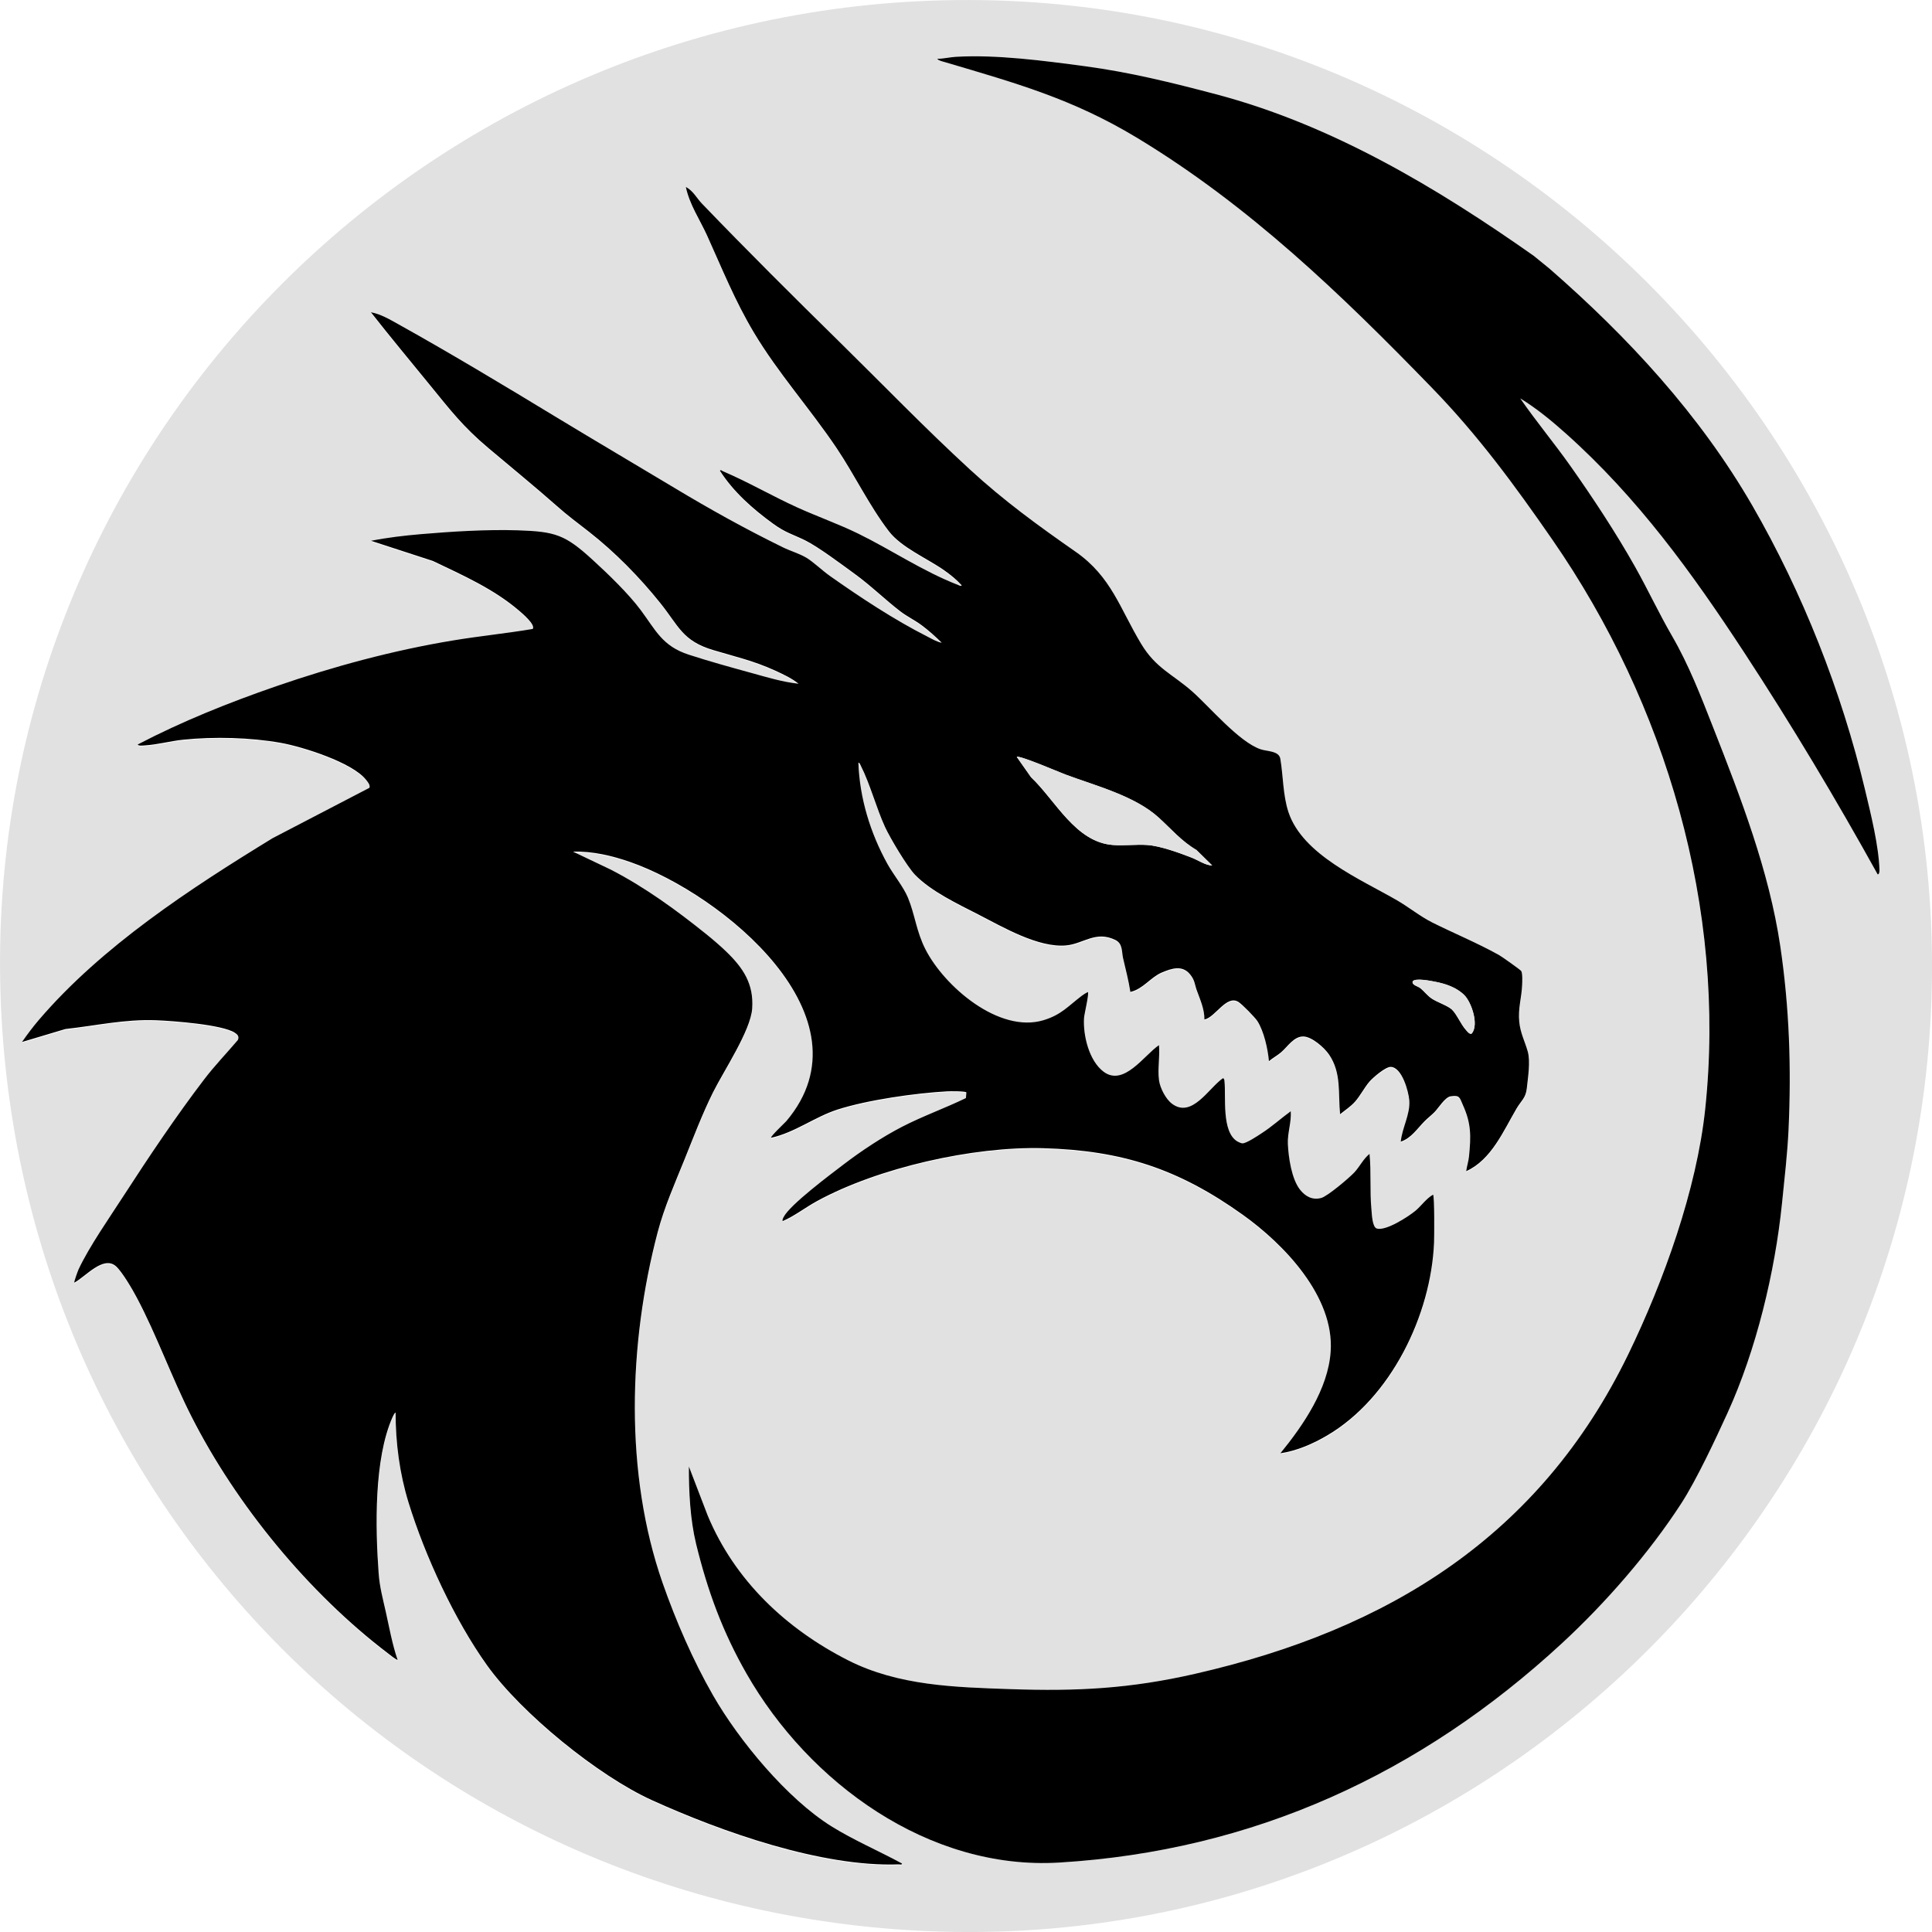 <?xml version="1.0" encoding="UTF-8"?>
<svg id="Layer_1" data-name="Layer 1" xmlns="http://www.w3.org/2000/svg" width="256" height="256" viewBox="0 0 256 256">
  <defs>
    <style>
      .cls-1 {
        fill: #e1e1e1;
      }
    </style>
  </defs>
  <path class="cls-1" d="M125.04.04c74.11-1.78,134.4,60.3,130.81,134.22-3.36,69.16-61.64,123.68-131.09,121.69C56.41,253.99,2.26,200,.07,131.74-2.22,60.78,54.16,1.74,125.04.04ZM203.28,33.94c-12.89-9.07-26.78-17.39-42.16-21.45-5.83-1.54-11.4-2.91-17.39-3.72-5.4-.72-11.66-1.56-17.11-1.24-.79.05-1.64.25-2.44.26.17.25.72.35,1,.44,9.42,2.79,16.88,4.85,25.42,10,14.86,8.97,27.09,20.75,39.09,33.12,6.13,6.32,10.99,12.94,16,20.17,15.06,21.74,23.06,48.86,20.25,75.42-1.13,10.69-5.51,22.85-10.19,32.5-11.68,24.08-31.75,36.5-57.37,42.34-8.65,1.98-15.65,2.34-24.46,2.04-7.33-.25-14.88-.43-21.55-3.82-8.23-4.18-15.02-10.58-18.61-19.19l-2.49-6.49c0,3.34.17,7.02.96,10.27,1.52,6.22,3.51,11.64,6.68,17.18,8.27,14.46,24.14,26.07,41.42,25.03,25.74-1.55,47.9-11.74,66.64-29.07,5.73-5.3,11.57-11.98,15.83-18.57,2.01-3.12,4.54-8.5,6.11-11.97,3.79-8.32,6.27-18.62,7.2-27.7.33-3.26.72-6.6.87-9.79.38-8.2.11-16.23-1.1-24.37-1.48-9.93-5.22-19.63-8.88-28.92-1.66-4.22-3.2-8.25-5.45-12.13-1.74-3-3.2-6.15-4.9-9.17-2.54-4.5-5.63-9.2-8.61-13.42-2.13-3.02-4.5-5.86-6.61-8.9,2.13,1.31,4.16,2.97,6.03,4.64,9.53,8.51,16.71,18.44,23.67,29.07,6.26,9.56,12.13,19.36,17.66,29.36.21,0,.24-.41.24-.55-.09-3.23-1.15-7.46-1.91-10.65-3.12-13.08-8.26-26.12-14.94-37.67-6.96-12.04-16.49-22.33-26.87-31.39l-2.04-1.66ZM153.58,143.17c-.19-1.39.14-3.15,0-4.58-1.94,1.31-4.65,5.54-7.35,3.51-1.92-1.44-2.73-4.79-2.58-7.1.04-.57.69-3.2.51-3.45-.29.14-.56.31-.81.5-1.79,1.35-2.69,2.51-5.06,3.23-5.91,1.79-13.16-4.47-15.66-9.4-1.22-2.4-1.38-4.59-2.32-6.85-.6-1.45-1.91-3-2.71-4.45-2.26-4.11-3.68-8.7-3.85-13.42.19.03.24.23.31.38,1.25,2.45,2.07,5.66,3.24,8.18.66,1.43,2.93,5.24,3.98,6.32,2.13,2.18,5.67,3.86,8.34,5.22,3.24,1.66,7.97,4.46,11.68,4.11,2.29-.22,3.91-2,6.52-.71.99.49.81,1.53,1,2.39.34,1.49.74,2.97.97,4.49,1.68-.39,2.66-1.93,4.15-2.57,1.32-.57,2.73-1.03,3.77.25.63.78.59,1.31.89,2.13.45,1.24,1.02,2.47,1,3.84,1.43-.26,2.92-3.33,4.52-2.32.48.31,2.19,2.05,2.5,2.53.87,1.35,1.39,3.72,1.53,5.31.52-.43,1.13-.75,1.63-1.19.82-.71,1.67-2.12,2.95-2.08,1.14.04,2.77,1.49,3.39,2.4,1.67,2.45,1.18,5.14,1.46,7.9.65-.53,1.38-1.01,1.95-1.63.71-.79,1.25-1.88,1.95-2.7.47-.55,2.12-1.97,2.81-1.94,1.49.05,2.37,3.26,2.46,4.45.14,1.83-.96,3.64-1.13,5.46,1.39-.48,2.17-1.72,3.14-2.7.43-.43.92-.8,1.34-1.23.53-.55,1.39-1.96,2.12-2.08,1.25-.2,1.2.19,1.62,1.13,1.13,2.47,1.09,4.14.82,6.84-.06.63-.29,1.31-.37,1.95,3.34-1.51,4.92-5.33,6.68-8.32.6-1.02,1.22-1.36,1.35-2.66.15-1.44.49-3.57.12-4.89s-.97-2.42-1.12-3.9c-.18-1.83.31-3.17.38-4.89.02-.43.07-1.54-.12-1.86-.09-.16-2.6-1.93-2.94-2.12-2.85-1.59-5.96-2.87-8.86-4.32-1.55-.77-3.11-2.04-4.62-2.91-4.87-2.82-12.54-6.04-14.42-11.7-.74-2.22-.69-4.8-1.08-7.08-.19-1.08-1.77-.97-2.63-1.26-2.87-.99-6.71-5.59-9.05-7.66-2.62-2.31-4.81-3.06-6.77-6.32-2.8-4.65-3.92-8.87-8.65-12.17-4.99-3.48-9.47-6.74-13.99-10.88-5.95-5.46-11.58-11.31-17.33-16.95-6.15-6.04-12.26-12.11-18.22-18.32-.7-.73-1.18-1.72-2.13-2.2.48,2.32,1.85,4.3,2.81,6.42,2.01,4.45,3.69,8.65,6.21,12.87,3.21,5.38,7.51,10.15,11,15.37,2.37,3.54,4.29,7.57,6.88,10.95,1.66,2.17,5.11,3.61,7.36,5.2.83.59,1.61,1.22,2.29,1.97-.08.17-.34,0-.46-.04-4.72-1.83-8.82-4.64-13.27-6.82-2.6-1.27-5.44-2.28-8.08-3.47-3.26-1.48-6.56-3.41-9.8-4.77-.11-.05-.32-.27-.42-.08,1.76,2.79,4.39,5.09,7.05,7.02,1.64,1.19,2.54,1.36,4.22,2.19,1.8.88,4.85,3.19,6.54,4.42,2.21,1.6,4.03,3.41,6.12,5.02.85.65,1.94,1.19,2.81,1.83.93.69,1.82,1.5,2.65,2.31-.65-.11-1.29-.51-1.89-.81-4.41-2.23-8.89-5.2-12.93-8.04-1-.7-2.14-1.83-3.11-2.41s-2.14-.9-3.13-1.39c-4.98-2.44-9.62-5.03-14.36-7.87-5.15-3.09-10.35-6.15-15.48-9.26-6.97-4.23-13.98-8.45-21.11-12.43-1.13-.63-2.34-1.35-3.63-1.58,2.54,3.24,5.18,6.41,7.79,9.61,2.78,3.4,4.38,5.52,7.8,8.4,2.98,2.52,6.1,5.05,9.05,7.66,1.46,1.29,2.72,2.21,4.25,3.41,3.46,2.71,6.73,6.05,9.48,9.48,2.43,3.03,2.9,4.97,6.99,6.2,2.94.88,5.34,1.4,8.21,2.72,1.03.47,2.23,1.03,3.09,1.74-2.14-.23-4.21-.87-6.28-1.44-2.74-.75-5.57-1.54-8.26-2.41-3.54-1.15-4.39-3.26-6.38-5.92-1.63-2.19-4.36-4.82-6.39-6.67-3.62-3.31-4.91-3.73-9.92-3.89-4.06-.13-8.75.16-12.82.51-2.2.19-4.43.45-6.6.88l8.2,2.67c3.98,1.9,8.1,3.72,11.46,6.62.39.33,2.18,1.84,1.77,2.39-3.5.59-7.04.94-10.54,1.52-7.94,1.32-15.85,3.45-23.45,6.07-6.28,2.17-12.46,4.65-18.35,7.72.09.23.74.14.94.12,1.7-.11,3.34-.57,5.03-.75,4.12-.44,8.95-.32,13.03.42,2.88.52,9.4,2.59,11.22,4.85.23.29.64.72.48,1.1l-12.82,6.67c-10.9,6.67-22.64,14.33-31.01,24.12-.78.91-1.51,1.9-2.2,2.89l5.75-1.72c4.12-.46,7.84-1.32,12.03-1.16,2.17.08,8.76.57,10.41,1.65.37.24.61.51.4.98-1.48,1.74-3.07,3.4-4.46,5.21-3.68,4.82-7.33,10.26-10.63,15.36-1.88,2.9-4.6,6.79-6.01,9.81-.1.22-.63,1.67-.56,1.76,1.47-.78,3.83-3.65,5.51-2.18.82.71,2.22,3.12,2.76,4.15,2.64,5,4.66,10.66,7.24,15.74,5.97,11.77,15.59,23.45,26.08,31.43.16.12,1.15.92,1.24.83-.69-2.03-1.08-4.19-1.55-6.3-.39-1.75-.83-3.32-.96-5.19-.43-6.02-.61-15.1,1.83-20.63.07-.16.27-.57.42-.64,0,4.03.53,8.07,1.71,11.91,2.18,7.08,6.11,15.57,10.42,21.6,4.55,6.36,14.71,14.62,21.83,17.85,9.23,4.19,22.5,8.88,32.69,8.51.15,0,.47.09.44-.12-3.03-1.64-6.42-3.1-9.34-4.92-5.87-3.66-12.24-11.36-15.68-17.34-2.64-4.59-4.95-9.9-6.69-14.9-5.07-14.52-4.53-31.74-.66-46.47.88-3.34,2.28-6.47,3.55-9.63,1.21-3,2.34-6,3.78-8.9s5-8.19,5.2-11.13c.22-3.27-1.2-5.36-3.44-7.54-.79-.77-1.79-1.62-2.65-2.31-3.97-3.18-8.12-6.22-12.67-8.56l-4.98-2.37c2.54-.09,5.2.54,7.6,1.38,12.08,4.23,32.32,20.56,20.66,34.33-.17.2-2.17,2.07-2.01,2.2,3.12-.68,5.77-2.76,8.77-3.73,3.96-1.28,10.34-2.19,14.54-2.42.39-.02,2.41-.05,2.56.14l-.06.75c-2.78,1.36-5.72,2.4-8.47,3.81s-5.39,3.18-7.72,4.97c-1.74,1.33-7.11,5.33-7.96,6.98-.09.18-.18.33-.14.55,1.61-.7,3.02-1.81,4.56-2.66,8.11-4.44,20.69-7.27,29.93-7.01,10.52.29,17.97,2.74,26.48,8.82,5.48,3.91,12.15,10.85,11.65,18.12-.34,4.96-3.62,9.76-6.66,13.49,2.2-.33,4.31-1.27,6.22-2.38,8.43-4.96,13.74-15.93,14.14-25.54.03-.77.06-6.1-.13-6.35-.92.53-1.52,1.46-2.33,2.13-.95.79-3.91,2.71-5.12,2.36-.62-.18-.66-1.95-.72-2.55-.24-2.44-.01-4.9-.25-7.34-.83.66-1.27,1.65-2.01,2.45-.67.72-3.56,3.18-4.4,3.39-1.18.3-2.09-.21-2.8-1.1-1.11-1.39-1.53-4.26-1.61-6.05-.07-1.45.49-2.88.38-4.34-1.35.97-2.49,2.04-3.9,2.94-.5.32-2.07,1.36-2.53,1.31-.17-.02-.49-.16-.64-.25-2.13-1.25-1.49-5.93-1.71-7.96-.02-.19-.01-.31-.19-.43-1.87,1.27-4.13,5.4-6.78,3.38-.82-.62-1.56-2.07-1.7-3.07Z"/>
  <path d="M153.58,143.17c.14,1,.88,2.45,1.7,3.07,2.66,2.02,4.91-2.11,6.78-3.38.18.12.17.24.19.43.22,2.02-.42,6.7,1.71,7.96.15.09.47.23.64.25.47.06,2.03-.98,2.53-1.31,1.41-.9,2.56-1.97,3.9-2.94.11,1.46-.45,2.89-.38,4.34.08,1.79.5,4.65,1.61,6.05.71.89,1.62,1.41,2.8,1.1.83-.21,3.73-2.67,4.4-3.39.74-.8,1.18-1.79,2.01-2.45.24,2.44.02,4.9.25,7.34.06.6.1,2.37.72,2.55,1.2.35,4.17-1.57,5.12-2.36.8-.67,1.4-1.6,2.33-2.13.2.25.16,5.58.13,6.35-.4,9.6-5.71,20.58-14.14,25.54-1.9,1.12-4.02,2.05-6.22,2.38,3.04-3.73,6.33-8.53,6.66-13.49.5-7.27-6.17-14.21-11.65-18.12-8.51-6.08-15.96-8.53-26.48-8.82-9.24-.25-21.82,2.58-29.93,7.01-1.54.84-2.95,1.96-4.56,2.66-.04-.21.05-.37.14-.55.85-1.65,6.22-5.65,7.96-6.98,2.33-1.78,5.11-3.62,7.72-4.97,2.75-1.42,5.69-2.46,8.47-3.81l.06-.75c-.15-.18-2.17-.16-2.56-.14-4.2.23-10.58,1.14-14.54,2.42-3,.97-5.65,3.05-8.77,3.73-.16-.13,1.84-2,2.01-2.2,11.66-13.77-8.58-30.11-20.66-34.33-2.4-.84-5.06-1.47-7.6-1.38l4.98,2.37c4.55,2.34,8.7,5.37,12.67,8.56.86.69,1.86,1.55,2.65,2.31,2.24,2.17,3.66,4.27,3.44,7.54-.2,2.94-3.78,8.27-5.2,11.13s-2.57,5.9-3.78,8.9c-1.28,3.17-2.67,6.29-3.55,9.63-3.87,14.73-4.41,31.95.66,46.47,1.75,5,4.05,10.31,6.69,14.9,3.44,5.99,9.81,13.68,15.68,17.34,2.92,1.82,6.3,3.27,9.34,4.92.03.22-.29.12-.44.12-10.19.37-23.46-4.32-32.69-8.51-7.12-3.23-17.28-11.5-21.83-17.85-4.31-6.02-8.24-14.52-10.42-21.6-1.18-3.84-1.71-7.88-1.71-11.91-.16.07-.35.48-.42.64-2.45,5.53-2.27,14.61-1.83,20.63.13,1.86.57,3.43.96,5.19.47,2.1.85,4.26,1.55,6.3-.09.09-1.09-.71-1.24-.83-10.5-7.97-20.11-19.65-26.08-31.43-2.58-5.08-4.59-10.75-7.24-15.74-.54-1.03-1.94-3.43-2.76-4.15-1.68-1.46-4.05,1.41-5.51,2.18-.07-.09.46-1.54.56-1.76,1.41-3.02,4.14-6.91,6.01-9.81,3.3-5.1,6.95-10.54,10.63-15.36,1.38-1.81,2.98-3.47,4.46-5.21.22-.47-.03-.74-.4-.98-1.65-1.08-8.24-1.57-10.41-1.65-4.19-.16-7.91.71-12.03,1.16l-5.75,1.72c.68-.99,1.42-1.97,2.2-2.89,8.37-9.79,20.11-17.45,31.01-24.12l12.82-6.67c.15-.37-.25-.81-.48-1.1-1.82-2.27-8.34-4.33-11.22-4.85-4.07-.73-8.91-.85-13.03-.42-1.68.18-3.32.64-5.03.75-.2.01-.85.11-.94-.12,5.88-3.07,12.07-5.55,18.35-7.72,7.59-2.62,15.51-4.76,23.45-6.07,3.5-.58,7.04-.93,10.54-1.52.4-.55-1.38-2.06-1.77-2.39-3.37-2.9-7.48-4.72-11.46-6.62l-8.2-2.67c2.17-.43,4.39-.69,6.6-.88,4.06-.35,8.76-.64,12.82-.51,5.01.16,6.3.58,9.92,3.89,2.03,1.85,4.76,4.48,6.39,6.67,1.99,2.66,2.85,4.78,6.38,5.92,2.7.88,5.53,1.66,8.26,2.41,2.07.57,4.14,1.21,6.28,1.44-.86-.71-2.07-1.27-3.09-1.74-2.87-1.31-5.27-1.84-8.21-2.72-4.09-1.22-4.56-3.17-6.99-6.2-2.75-3.44-6.02-6.77-9.48-9.48-1.53-1.2-2.79-2.11-4.25-3.41-2.95-2.61-6.07-5.14-9.05-7.66-3.42-2.88-5.02-5-7.8-8.4-2.6-3.19-5.24-6.36-7.79-9.61,1.29.23,2.49.95,3.63,1.58,7.12,3.97,14.14,8.2,21.11,12.43,5.13,3.11,10.33,6.17,15.48,9.26,4.74,2.85,9.38,5.43,14.36,7.87.99.49,2.2.83,3.13,1.39s2.11,1.71,3.11,2.41c4.04,2.85,8.52,5.81,12.93,8.04.59.3,1.24.7,1.89.81-.83-.81-1.72-1.62-2.65-2.31-.87-.65-1.97-1.19-2.81-1.83-2.1-1.61-3.91-3.42-6.12-5.02-1.7-1.23-4.74-3.53-6.54-4.42-1.68-.82-2.58-1-4.22-2.19-2.66-1.93-5.28-4.23-7.05-7.02.1-.19.3.04.42.08,3.24,1.37,6.54,3.29,9.8,4.77,2.64,1.2,5.48,2.2,8.08,3.47,4.45,2.18,8.56,4.99,13.27,6.82.12.05.38.2.46.04-.68-.76-1.47-1.39-2.29-1.97-2.25-1.59-5.7-3.03-7.36-5.2-2.59-3.38-4.51-7.41-6.88-10.95-3.5-5.22-7.79-9.99-11-15.37-2.52-4.22-4.2-8.43-6.21-12.87-.96-2.11-2.33-4.1-2.81-6.42.95.48,1.43,1.47,2.13,2.2,5.97,6.21,12.07,12.28,18.22,18.32,5.75,5.65,11.38,11.49,17.33,16.95,4.51,4.14,9,7.4,13.99,10.88,4.72,3.3,5.85,7.52,8.65,12.17,1.96,3.26,4.15,4.01,6.77,6.32,2.34,2.07,6.18,6.67,9.05,7.66.86.3,2.44.19,2.63,1.26.39,2.29.34,4.86,1.08,7.08,1.88,5.66,9.55,8.88,14.42,11.7,1.51.88,3.08,2.14,4.62,2.91,2.9,1.45,6.01,2.73,8.86,4.32.34.19,2.85,1.96,2.94,2.12.19.32.14,1.43.12,1.86-.07,1.72-.56,3.06-.38,4.89.15,1.48.74,2.56,1.12,3.9s.03,3.45-.12,4.89c-.14,1.3-.75,1.64-1.35,2.66-1.76,2.99-3.34,6.81-6.68,8.32.08-.64.31-1.31.37-1.95.27-2.69.31-4.36-.82-6.84-.42-.93-.37-1.33-1.62-1.13-.74.12-1.59,1.53-2.12,2.08-.42.43-.92.8-1.34,1.23-.97.98-1.74,2.22-3.14,2.7.17-1.82,1.27-3.63,1.13-5.46-.09-1.19-.97-4.41-2.46-4.45-.69-.02-2.34,1.4-2.81,1.94-.7.81-1.24,1.91-1.95,2.7-.56.62-1.3,1.1-1.95,1.63-.28-2.76.21-5.45-1.46-7.9-.62-.91-2.25-2.36-3.39-2.4-1.27-.04-2.12,1.37-2.95,2.08-.51.44-1.12.76-1.63,1.19-.14-1.6-.66-3.96-1.53-5.31-.31-.48-2.01-2.22-2.5-2.53-1.59-1.02-3.09,2.06-4.52,2.32.02-1.36-.55-2.59-1-3.84-.3-.82-.25-1.35-.89-2.13-1.04-1.28-2.44-.81-3.77-.25-1.49.64-2.46,2.18-4.15,2.57-.23-1.52-.63-3-.97-4.49-.19-.85-.02-1.89-1-2.39-2.61-1.29-4.23.49-6.52.71-3.71.35-8.44-2.45-11.68-4.11-2.67-1.37-6.22-3.04-8.34-5.22-1.05-1.07-3.32-4.89-3.98-6.32-1.17-2.53-1.99-5.73-3.24-8.18-.07-.14-.12-.35-.31-.38.17,4.72,1.58,9.31,3.85,13.42.8,1.44,2.1,3,2.71,4.45.94,2.26,1.1,4.44,2.32,6.85,2.5,4.92,9.75,11.19,15.66,9.4,2.37-.72,3.27-1.88,5.06-3.23.25-.19.53-.37.81-.5.18.25-.47,2.88-.51,3.45-.14,2.3.66,5.65,2.58,7.1,2.69,2.03,5.41-2.21,7.35-3.51.14,1.43-.19,3.2,0,4.58ZM158.56,112.65c-2.02-1.18-3.38-2.82-5.04-4.32-3.18-2.89-8.38-4.21-12.38-5.71-.8-.3-6.09-2.57-6.41-2.32l1.89,2.69c3.25,3.07,5.88,8.62,10.87,8.98,1.47.11,3.06-.1,4.53,0,1.73.12,4.22,1.03,5.87,1.67.88.34,1.83,1.03,2.73,1.04l-2.06-2.02ZM195.02,136.94c.96-1.19-.06-4.14-.99-5.07-1.03-1.03-2.48-1.51-3.87-1.78-.58-.11-2.66-.54-2.98-.04-.12.49.68.62,1.01.88.53.42.9.96,1.51,1.38.71.48,2.14.95,2.68,1.46.66.62,1.2,1.99,1.9,2.75.16.17.46.59.73.43Z"/>
  <path d="M203.28,33.94l2.04,1.66c10.39,9.06,19.91,19.35,26.87,31.39,6.67,11.55,11.82,24.59,14.94,37.67.76,3.19,1.82,7.42,1.91,10.65,0,.14-.02.55-.24.55-5.54-10-11.4-19.8-17.66-29.36-6.96-10.63-14.14-20.56-23.67-29.07-1.87-1.67-3.9-3.34-6.03-4.64,2.1,3.04,4.47,5.88,6.61,8.9,2.98,4.22,6.08,8.92,8.61,13.42,1.7,3.02,3.16,6.17,4.9,9.17,2.24,3.87,3.79,7.91,5.45,12.13,3.65,9.29,7.4,18.99,8.88,28.92,1.21,8.14,1.48,16.17,1.1,24.37-.15,3.19-.54,6.53-.87,9.79-.93,9.08-3.41,19.38-7.2,27.7-1.58,3.47-4.1,8.85-6.11,11.97-4.26,6.59-10.1,13.28-15.83,18.57-18.74,17.32-40.9,27.52-66.64,29.07-17.28,1.04-33.15-10.57-41.42-25.03-3.17-5.54-5.16-10.96-6.68-17.18-.79-3.25-.97-6.94-.96-10.27l2.49,6.49c3.59,8.61,10.38,15.01,18.61,19.19,6.68,3.39,14.23,3.57,21.55,3.82,8.81.3,15.81-.06,24.46-2.04,25.62-5.85,45.68-18.26,57.37-42.34,4.68-9.65,9.06-21.8,10.19-32.5,2.81-26.56-5.19-53.67-20.25-75.42-5-7.23-9.86-13.85-16-20.17-12-12.37-24.23-24.15-39.09-33.12-8.54-5.15-16-7.21-25.42-10-.29-.09-.83-.19-1-.44.8,0,1.65-.21,2.44-.26,5.44-.32,11.71.52,17.11,1.24,5.98.8,11.56,2.18,17.39,3.72,15.38,4.06,29.28,12.38,42.16,21.45Z"/>
  <path class="cls-1" d="M158.56,112.65l2.06,2.02c-.9-.01-1.85-.7-2.73-1.04-1.65-.64-4.14-1.55-5.87-1.67-1.47-.1-3.06.11-4.53,0-4.99-.36-7.61-5.9-10.87-8.98l-1.89-2.69c.32-.26,5.61,2.02,6.41,2.32,4,1.5,9.2,2.82,12.38,5.71,1.65,1.5,3.02,3.14,5.04,4.32Z"/>
  <path class="cls-1" d="M195.02,136.94c-.27.16-.57-.25-.73-.43-.71-.76-1.25-2.12-1.9-2.75-.54-.51-1.97-.98-2.68-1.46-.61-.41-.98-.96-1.51-1.38-.33-.26-1.13-.39-1.01-.88.32-.5,2.4-.07,2.98.04,1.39.27,2.84.75,3.87,1.78.93.93,1.95,3.88.99,5.07Z"/>
</svg>